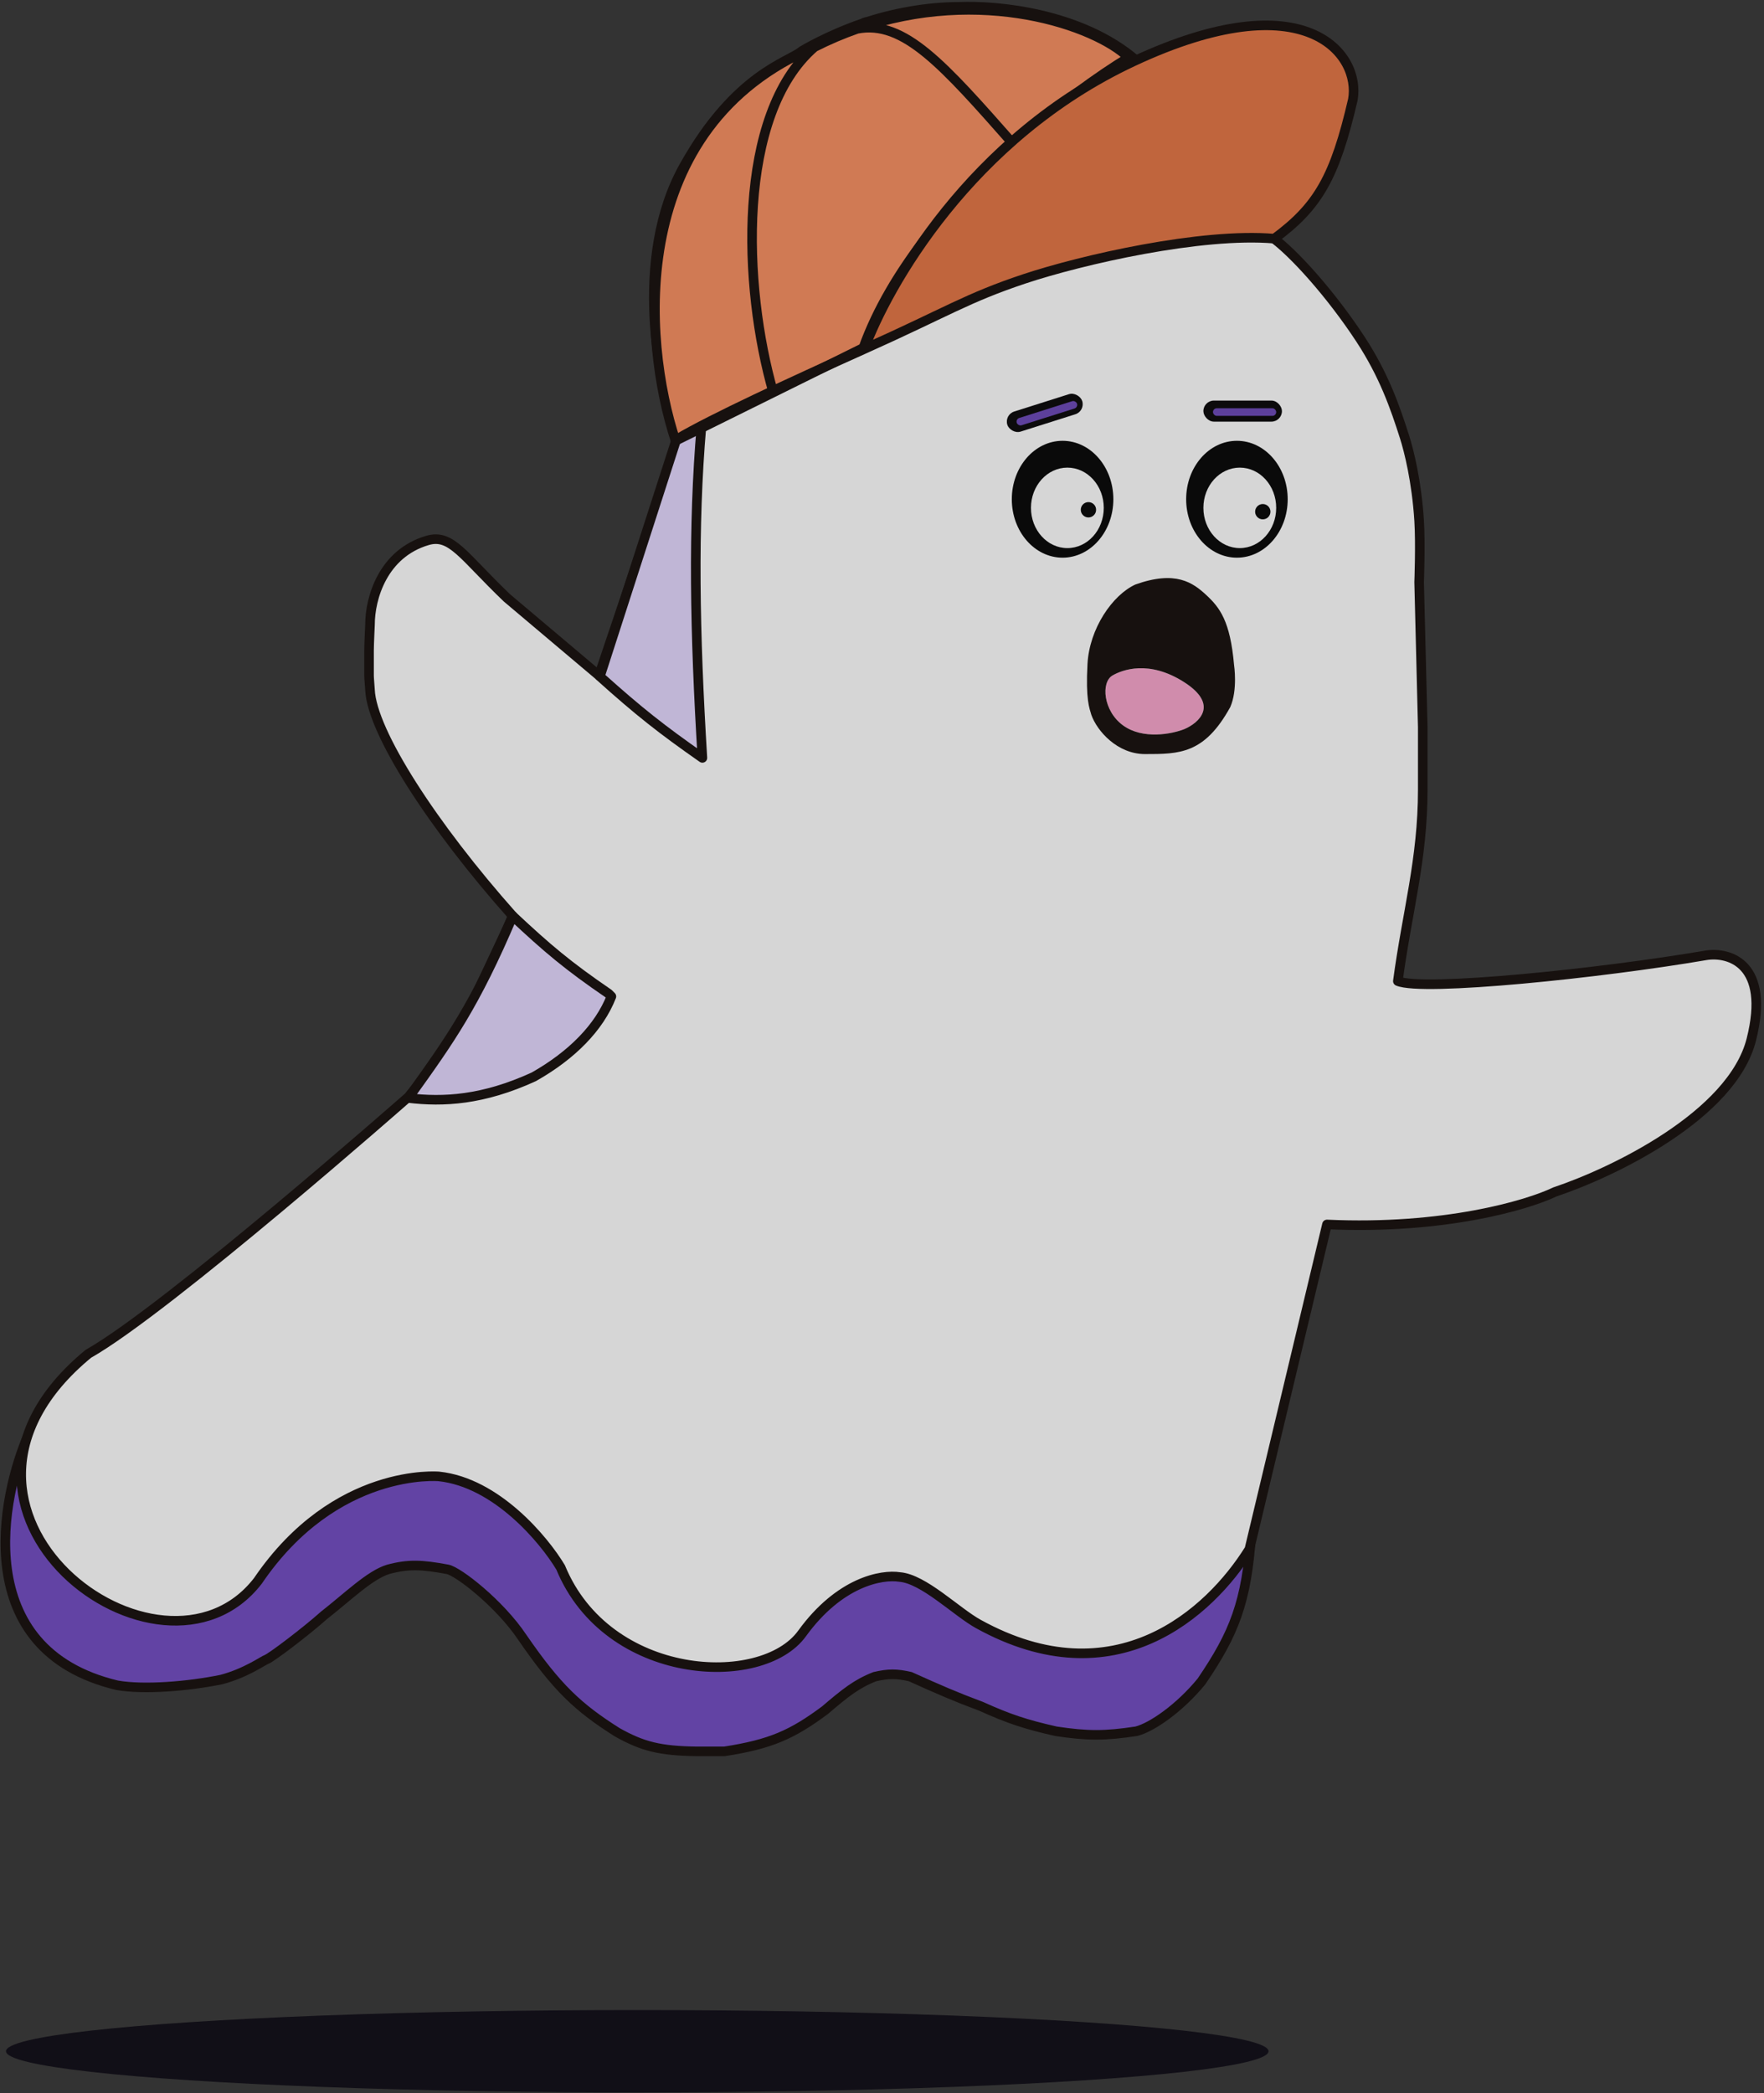 <svg width="590" height="700" viewBox="0 0 590 700" fill="none" xmlns="http://www.w3.org/2000/svg">
<rect x="0" y="0" width="590" height="700" fill="#333333" stroke="none"/>
<g opacity="0.8">
<ellipse cx="213.142" cy="686.008" rx="211.141" ry="13.777" fill="#090610"/>
<path d="M39.166 563.616C-10.303 551.826 0.398 500.391 9.69 479.352L99.721 448.273L297.726 496.653L418.516 512.994C416.958 535.885 412.769 546.293 401.855 562.335C394.516 571.309 385.194 577.714 380.068 578.995C369.568 580.59 363.658 580.583 353.155 578.995C342.985 576.684 337.499 574.878 328.164 570.665C319.708 567.519 314.346 565.189 304.454 560.733C299.831 559.68 297.224 559.68 292.6 560.733C286.451 563.135 282.694 566.188 275.939 571.947C265.002 580.079 257.815 583.322 242.297 585.724H233.006C220.731 585.542 214.935 584.106 206.413 579.316C193.331 571.032 186.322 564.493 174.694 547.596C167.14 536.286 153.227 525.503 149.703 524.848C141.107 523.253 136.636 523.019 129.838 524.848C123.709 526.714 116.255 534.07 108.372 540.227C102.239 545.699 90.732 554.412 89.148 554.966C88.002 555.366 82.298 559.512 74.089 561.694C62.993 563.972 48.127 565.196 39.166 563.616Z" fill="#6E47C1" stroke="#100906" stroke-width="3.204"/>
<path d="M86.265 528.692C53.904 570.665 -33.884 504.983 29.555 452.758C56.148 437.699 136.567 366.892 136.567 366.892L146.82 354.397L155.15 341.261C155.15 341.261 169.815 310.455 171.49 306.337C144.791 276.327 124.392 244.821 123.751 230.723C123.431 226.877 123.431 225.918 123.431 225.918V217.587C123.431 215.665 123.751 208.937 123.751 208.937C123.751 199.965 128.108 185.097 142.975 180.741C150.985 178.394 154.829 185.868 169.568 199.965L200.326 225.918L226.919 147.1C220.297 129.478 211.412 86.481 228.841 55.467C246.271 24.452 263.765 20.864 268.25 17.019C268.25 17.019 276.934 11.75 288.756 7.727C288.712 7.622 289.293 7.44 290.341 7.204C299.624 4.23 310.612 2.281 320.795 2.281C333.184 1.747 361.486 4.203 380.069 20.223C404.632 8.796 450.876 -3.743 450.876 37.845C450.876 41.69 445.75 61.554 425.245 79.176C432.567 84.356 445.232 98.474 455.042 113.458C462.829 125.355 466.574 136.063 469.78 146.139C471.237 150.717 473.832 160.976 474.656 174.165C475.145 181.981 474.656 194.682 474.656 194.682L475.867 243.219V264.045C475.867 287.434 470.613 305.056 467.537 328.124C475.867 331.649 535.141 325.561 570.705 319.474C578.394 318.299 592.171 322.293 585.763 347.668C579.356 373.044 539.306 392.204 520.082 398.612C511.004 402.99 483.044 411.299 443.828 409.505L417.876 518.12C404.62 539.384 372.943 568.391 327.203 543.111C319.875 539.06 308.941 528.052 300.931 527.411C294.843 526.45 280.76 529.039 268.25 546.315C254.794 564.898 203.21 562.334 187.51 524.207C181.957 514.916 166.044 495.82 146.82 493.769C146.82 493.769 112.217 490.565 86.265 528.692Z" fill="white"/>
<path d="M320.795 2.281C310.026 2.281 298.356 4.46 288.756 7.727M320.795 2.281C310.009 3.836 288.499 7.103 288.756 7.727M320.795 2.281C333.184 1.747 361.486 4.203 380.069 20.223C404.632 8.796 450.876 -3.743 450.876 37.845C450.876 41.69 445.75 61.554 425.245 79.176C432.567 84.356 445.232 98.474 455.042 113.458C462.829 125.355 466.574 136.063 469.78 146.139C471.237 150.717 473.832 160.976 474.656 174.165C475.145 181.981 474.656 194.682 474.656 194.682L475.867 243.219C475.867 243.219 475.867 240.656 475.867 264.045C475.867 287.434 470.613 305.056 467.537 328.124C475.867 331.649 535.141 325.561 570.705 319.474C578.394 318.299 592.171 322.293 585.763 347.668C579.356 373.044 539.306 392.204 520.082 398.612C511.004 402.99 483.044 411.299 443.828 409.505L417.876 518.12C404.62 539.384 372.943 568.391 327.203 543.111C319.875 539.061 308.941 528.052 300.931 527.411C294.843 526.45 280.76 529.039 268.25 546.315C254.794 564.898 203.21 562.334 187.51 524.207C181.957 514.916 166.044 495.82 146.82 493.769C146.82 493.769 112.217 490.565 86.265 528.692C53.904 570.665 -33.884 504.983 29.555 452.758C56.148 437.699 136.567 366.892 136.567 366.892L146.82 354.397L155.15 341.261C155.15 341.261 169.815 310.455 171.49 306.337C144.791 276.327 124.392 244.821 123.751 230.723C123.431 226.877 123.431 225.918 123.431 225.918C123.431 225.918 123.431 219.51 123.431 217.587C123.431 215.665 123.751 208.937 123.751 208.937C123.751 199.965 128.108 185.097 142.975 180.741C150.985 178.394 154.829 185.868 169.568 199.965L200.326 225.918L226.919 147.1C220.297 129.478 211.412 86.481 228.841 55.467C246.271 24.452 263.765 20.864 268.25 17.019C268.25 17.019 276.934 11.75 288.756 7.727" stroke="#100906" stroke-width="3.204" stroke-linejoin="round"/>
<path d="M203.53 332.289C189.959 323.015 183.097 317.207 171.49 306.337C158.866 336.098 150.458 347.83 137.218 366.304L136.567 367.212C148.263 368.626 161.516 367.932 178.539 360.13C191.321 352.892 200.442 343.598 204.491 333.25L203.53 332.289Z" fill="#E4D7FF"/>
<path d="M234.928 253.472C221.203 243.878 213.701 237.964 200.646 226.238L226.278 146.779L234.608 142.614C231.725 176.256 232.365 211.5 234.928 253.472Z" fill="#E4D7FF"/>
<path d="M203.53 332.289C189.959 323.015 183.097 317.207 171.49 306.337C158.866 336.098 150.458 347.83 137.218 366.304L136.567 367.212C148.263 368.626 161.516 367.932 178.539 360.13C191.321 352.892 200.442 343.598 204.491 333.25L203.53 332.289Z" stroke="#100906" stroke-width="3.204" stroke-linejoin="round"/>
<path d="M234.928 253.472C221.203 243.878 213.701 237.964 200.646 226.238L226.278 146.779L234.608 142.614C231.725 176.256 232.365 211.5 234.928 253.472Z" stroke="#100906" stroke-width="3.204" stroke-linejoin="round"/>
<path d="M225.957 147.42C214.743 113.458 209.617 42.33 272.415 15.737C277.192 13.316 281.962 11.302 286.69 9.65C328.255 -4.874 366.539 8.587 377.505 19.261C367.91 25.063 353.612 35.224 339.057 48.325C318.781 66.575 298.006 90.528 288.755 116.342L258.638 131.247L225.957 147.42Z" fill="#F78C5D"/>
<path d="M272.415 15.737C209.617 42.33 214.743 113.458 225.957 147.42L258.638 131.247M272.415 15.737C246.273 38.307 248.438 95.877 258.638 131.247M272.415 15.737C277.192 13.316 281.962 11.302 286.69 9.65M258.638 131.247L288.755 116.342C298.006 90.528 318.781 66.575 339.057 48.325M339.057 48.325C353.612 35.224 367.91 25.063 377.505 19.261C366.539 8.587 328.255 -4.874 286.69 9.65M339.057 48.325C315.617 21.772 302.396 6.583 286.69 9.65" stroke="#100906" stroke-width="3.204" stroke-linejoin="round"/>
<path d="M426.205 79.817C401.818 77.73 361.806 86.866 342.582 93.271C323.358 99.677 316.844 104.278 289.076 116.726C296.658 96.093 324.379 46.124 379.107 20.543C436.863 -6.453 455.224 18.18 452.478 33.359C446.482 59.152 440.918 68.968 426.205 79.817Z" fill="#E47240"/>
<path d="M226.598 146.781C237.686 140.191 264.196 127.88 289.076 116.726M289.076 116.726C316.844 104.278 323.358 99.677 342.582 93.271C361.806 86.866 401.818 77.73 426.205 79.817C440.918 68.968 446.482 59.152 452.478 33.359C455.224 18.18 436.863 -6.453 379.107 20.543C324.379 46.124 296.658 96.093 289.076 116.726Z" stroke="#100906" stroke-width="3.204" stroke-linejoin="round"/>
<path d="M372.06 225.918C375.299 224.028 384.299 220.588 396.089 228.161C407.88 235.733 401.002 241.782 396.089 243.86C392.031 245.462 382.248 247.448 375.584 242.578C368.92 237.708 368.215 228.161 372.06 225.918Z" fill="#F8A3CB"/>
<path fill-rule="evenodd" clip-rule="evenodd" d="M403.463 199.005C407.948 203.171 411.468 207.655 412.75 222.393C412.75 222.393 414.031 230.724 411.472 236.491C402.822 252.19 394.491 252.19 382.957 252.19C373.73 252.19 366.932 244.501 365.01 239.054C364.364 236.811 363.089 233.928 363.729 222.073C364.369 210.218 372.064 199.005 379.753 195.481C393.205 190.674 398.977 194.84 403.463 199.005ZM396.093 228.16C384.303 220.588 375.303 224.028 372.064 225.918C368.219 228.16 368.924 237.708 375.588 242.578C382.252 247.448 392.035 245.462 396.093 243.86C401.006 241.782 407.884 235.733 396.093 228.16Z" fill="#100906"/>
<rect x="402.496" y="133.964" width="26.273" height="7.049" rx="3.524" fill="#020103"/>
<rect x="405.7" y="136.527" width="21.146" height="2.563" rx="1.282" fill="#6843B6"/>
<rect x="335.854" y="138.698" width="26.273" height="7.049" rx="3.524" transform="rotate(-17.587 335.854 138.698)" fill="#020103"/>
<rect x="339.682" y="140.173" width="21.146" height="2.563" rx="1.282" transform="rotate(-17.587 339.682 140.173)" fill="#6843B6"/>
<ellipse cx="355.398" cy="166.965" rx="16.981" ry="19.544" fill="black"/>
<ellipse cx="357" cy="169.848" rx="12.175" ry="13.457" fill="white"/>
<circle cx="364.048" cy="170.489" r="2.563" fill="black"/>
<ellipse cx="413.71" cy="166.965" rx="16.981" ry="19.544" fill="black"/>
<ellipse cx="414.671" cy="169.848" rx="12.175" ry="13.457" fill="white"/>
<circle cx="422.361" cy="171.13" r="2.563" fill="black"/>
</g>
</svg>
